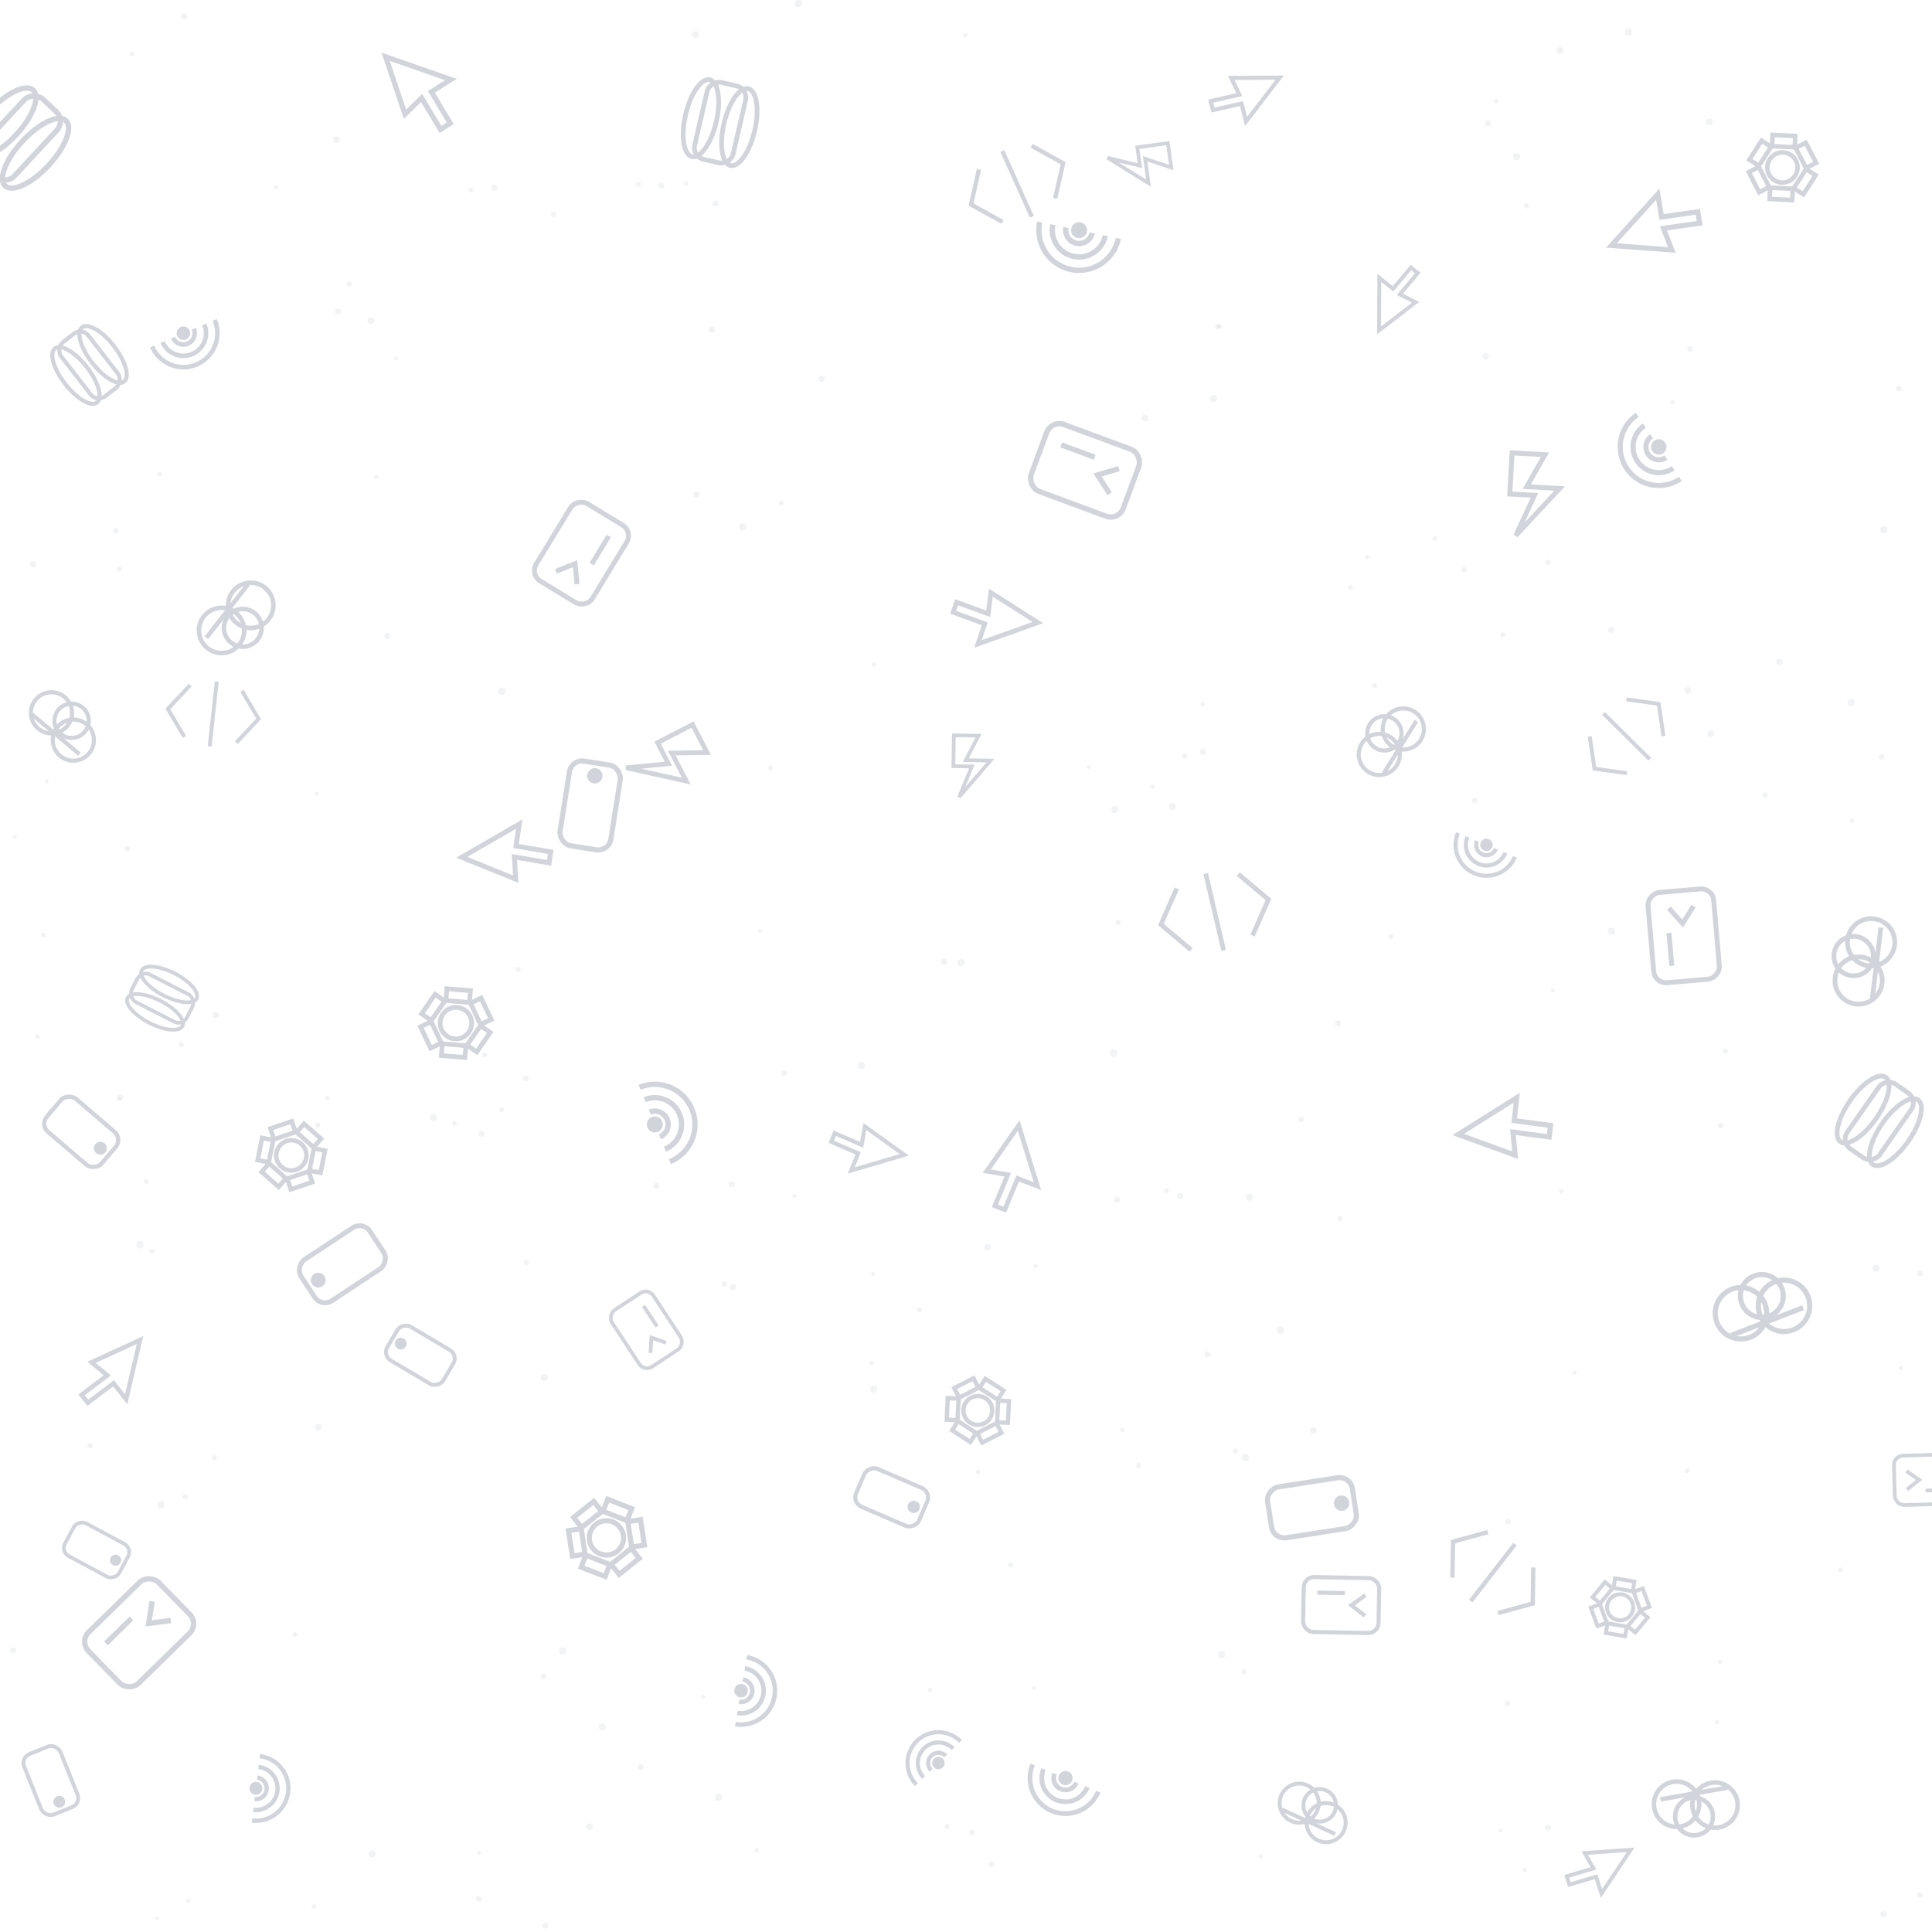 <svg xmlns="http://www.w3.org/2000/svg" width="512" height="512" viewBox="0 0 512 512" shape-rendering="geometricPrecision">
<rect width="512" height="512" fill="#ffffff" />
<g transform="translate(3.84,466.42) rotate(338.14) scale(0.864)" stroke="#d1d5db" stroke-width="1.2" fill="none"><rect x="2" y="0" width="12" height="20" rx="3" />
<circle cx="8" cy="17" r="1.2" fill="#d1d5db" />
</g>
<g transform="translate(50.39,181.57) rotate(6.27) scale(0.864)" stroke="#d1d5db" stroke-width="1.2" fill="none"><path d="M 0 0 L -6 8 L 0 16"  />
<path d="M 16 0 L 22 8 L 16 16"  />
<path d="M 8 -2 L 8 18"  />
</g>
<g transform="translate(331.94,247.93) rotate(166.88) scale(1.045)" stroke="#d1d5db" stroke-width="1.2" fill="none"><path d="M 0 0 L -6 8 L 0 16"  />
<path d="M 16 0 L 22 8 L 16 16"  />
<path d="M 8 -2 L 8 18"  />
</g>
<g transform="translate(365.27,432.82) rotate(181.11) scale(0.909)" stroke="#d1d5db" stroke-width="1.2" fill="none"><rect x="0" y="0" width="22" height="16" rx="3" />
<path d="M 4 5 L 8 8 L 4 11"  />
<line x1="10" y1="11.5" x2="18" y2="11.5" />
</g>
<g transform="translate(341.63,467.11) rotate(24.68) scale(0.864)" stroke="#d1d5db" stroke-width="1.2" fill="none"><circle cx="8" cy="10" r="6" fill="none" />
<circle cx="14" cy="8" r="5" fill="none" />
<circle cx="18" cy="12" r="6" fill="none" />
<path d="M 4 14 H 22"  />
</g>
<g transform="translate(296.45,138.03) rotate(200.32) scale(1.182)" stroke="#d1d5db" stroke-width="1.2" fill="none"><rect x="0" y="0" width="22" height="16" rx="3" />
<path d="M 4 5 L 8 8 L 4 11"  />
<line x1="10" y1="11.5" x2="18" y2="11.5" />
</g>
<g transform="translate(435.29,136.42) rotate(235.97) scale(1.136)" stroke="#d1d5db" stroke-width="1.2" fill="none"><path d="M 8 12 A 3 3 0 0 1 14 12"  />
<path d="M 5 12 A 6 6 0 0 1 17 12"  />
<path d="M 2 12 A 9 9 0 0 1 20 12"  />
<circle cx="11" cy="12" r="1.2" fill="#d1d5db" />
</g>
<g transform="translate(448.80,340.69) rotate(338.93) scale(1.136)" stroke="#d1d5db" stroke-width="1.2" fill="none"><circle cx="8" cy="10" r="6" fill="none" />
<circle cx="14" cy="8" r="5" fill="none" />
<circle cx="18" cy="12" r="6" fill="none" />
<path d="M 4 14 H 22"  />
</g>
<g transform="translate(170.76,363.53) rotate(236.65) scale(0.818)" stroke="#d1d5db" stroke-width="1.2" fill="none"><rect x="0" y="0" width="22" height="16" rx="3" />
<path d="M 4 5 L 8 8 L 4 11"  />
<line x1="10" y1="11.5" x2="18" y2="11.5" />
</g>
<g transform="translate(39.03,254.25) rotate(27.12) scale(0.818)" stroke="#d1d5db" stroke-width="1.2" fill="none"><ellipse cx="10.0" cy="4" rx="10" ry="4" fill="none" />
<rect x="0" y="4" width="20" height="10" rx="3" />
<ellipse cx="10.0" cy="14" rx="10" ry="4" fill="none" />
</g>
<g transform="translate(13.89,177.27) rotate(39.92) scale(0.909)" stroke="#d1d5db" stroke-width="1.2" fill="none"><circle cx="8" cy="10" r="6" fill="none" />
<circle cx="14" cy="8" r="5" fill="none" />
<circle cx="18" cy="12" r="6" fill="none" />
<path d="M 4 14 H 22"  />
</g>
<g transform="translate(339.14,20.58) rotate(97.80) scale(0.909)" stroke="#d1d5db" stroke-width="1.2" fill="none"><polygon points="0,0 14,8 9,10 12,18 9.5,19 6.5,11 2,14" />
</g>
<g transform="translate(398.94,237.83) rotate(202.72) scale(0.909)" stroke="#d1d5db" stroke-width="1.2" fill="none"><path d="M 8 12 A 3 3 0 0 1 14 12"  />
<path d="M 5 12 A 6 6 0 0 1 17 12"  />
<path d="M 2 12 A 9 9 0 0 1 20 12"  />
<circle cx="11" cy="12" r="1.2" fill="#d1d5db" />
</g>
<g transform="translate(174.95,418.03) rotate(171.34) scale(1.136)" stroke="#d1d5db" stroke-width="1.2" fill="none"><circle cx="11" cy="11" r="4" fill="none" />
<rect x="16.50" y="8.00" width="3" height="6" transform="rotate(0.00,18.00,11.00)" />
<rect x="13.00" y="14.06" width="3" height="6" transform="rotate(60.00,14.50,17.06)" />
<rect x="6.00" y="14.06" width="3" height="6" transform="rotate(120.00,7.50,17.06)" />
<rect x="2.50" y="8.00" width="3" height="6" transform="rotate(180.00,4.00,11.00)" />
<rect x="6.00" y="1.94" width="3" height="6" transform="rotate(240.00,7.50,4.94)" />
<rect x="13.00" y="1.94" width="3" height="6" transform="rotate(300.00,14.50,4.94)" />
</g>
<g transform="translate(225.07,399.90) rotate(293.31) scale(0.909)" stroke="#d1d5db" stroke-width="1.2" fill="none"><rect x="2" y="0" width="12" height="20" rx="3" />
<circle cx="8" cy="17" r="1.2" fill="#d1d5db" />
</g>
<g transform="translate(63.42,95.04) rotate(156.98) scale(1.000)" stroke="#d1d5db" stroke-width="1.2" fill="none"><path d="M 8 12 A 3 3 0 0 1 14 12"  />
<path d="M 5 12 A 6 6 0 0 1 17 12"  />
<path d="M 2 12 A 9 9 0 0 1 20 12"  />
<circle cx="11" cy="12" r="1.2" fill="#d1d5db" />
</g>
<g transform="translate(52.78,430.37) rotate(135.66) scale(1.182)" stroke="#d1d5db" stroke-width="1.2" fill="none"><rect x="0" y="0" width="22" height="16" rx="3" />
<path d="M 4 5 L 8 8 L 4 11"  />
<line x1="10" y1="11.5" x2="18" y2="11.5" />
</g>
<g transform="translate(80.47,464.89) rotate(96.96) scale(0.955)" stroke="#d1d5db" stroke-width="1.2" fill="none"><path d="M 8 12 A 3 3 0 0 1 14 12"  />
<path d="M 5 12 A 6 6 0 0 1 17 12"  />
<path d="M 2 12 A 9 9 0 0 1 20 12"  />
<circle cx="11" cy="12" r="1.2" fill="#d1d5db" />
</g>
<g transform="translate(202.36,24.44) rotate(103.01) scale(1.045)" stroke="#d1d5db" stroke-width="1.2" fill="none"><ellipse cx="10.0" cy="4" rx="10" ry="4" fill="none" />
<rect x="0" y="4" width="20" height="10" rx="3" />
<ellipse cx="10.0" cy="14" rx="10" ry="4" fill="none" />
</g>
<g transform="translate(259.44,44.89) rotate(335.82) scale(0.955)" stroke="#d1d5db" stroke-width="1.2" fill="none"><path d="M 0 0 L -6 8 L 0 16"  />
<path d="M 16 0 L 22 8 L 16 16"  />
<path d="M 8 -2 L 8 18"  />
</g>
<g transform="translate(483.87,33.91) rotate(92.67) scale(1.000)" stroke="#d1d5db" stroke-width="1.2" fill="none"><circle cx="11" cy="11" r="4" fill="none" />
<rect x="16.50" y="8.00" width="3" height="6" transform="rotate(0.00,18.00,11.00)" />
<rect x="13.00" y="14.06" width="3" height="6" transform="rotate(60.00,14.50,17.06)" />
<rect x="6.00" y="14.06" width="3" height="6" transform="rotate(120.00,7.50,17.06)" />
<rect x="2.50" y="8.00" width="3" height="6" transform="rotate(180.00,4.00,11.00)" />
<rect x="6.00" y="1.94" width="3" height="6" transform="rotate(240.00,7.50,4.94)" />
<rect x="13.00" y="1.94" width="3" height="6" transform="rotate(300.00,14.50,4.94)" />
</g>
<g transform="translate(453.86,235.30) rotate(85.08) scale(1.091)" stroke="#d1d5db" stroke-width="1.2" fill="none"><rect x="0" y="0" width="22" height="16" rx="3" />
<path d="M 4 5 L 8 8 L 4 11"  />
<line x1="10" y1="11.5" x2="18" y2="11.5" />
</g>
<g transform="translate(263.70,359.64) rotate(62.89) scale(0.955)" stroke="#d1d5db" stroke-width="1.2" fill="none"><circle cx="11" cy="11" r="4" fill="none" />
<rect x="16.50" y="8.00" width="3" height="6" transform="rotate(0.00,18.00,11.00)" />
<rect x="13.00" y="14.06" width="3" height="6" transform="rotate(60.00,14.50,17.06)" />
<rect x="6.00" y="14.06" width="3" height="6" transform="rotate(120.00,7.50,17.06)" />
<rect x="2.50" y="8.00" width="3" height="6" transform="rotate(180.00,4.00,11.00)" />
<rect x="6.00" y="1.94" width="3" height="6" transform="rotate(240.00,7.50,4.94)" />
<rect x="13.00" y="1.94" width="3" height="6" transform="rotate(300.00,14.50,4.94)" />
</g>
<g transform="translate(464.11,486.85) rotate(170.08) scale(1.000)" stroke="#d1d5db" stroke-width="1.2" fill="none"><circle cx="8" cy="10" r="6" fill="none" />
<circle cx="14" cy="8" r="5" fill="none" />
<circle cx="18" cy="12" r="6" fill="none" />
<path d="M 4 14 H 22"  />
</g>
<g transform="translate(24.61,84.52) rotate(52.17) scale(0.909)" stroke="#d1d5db" stroke-width="1.2" fill="none"><ellipse cx="10.0" cy="4" rx="10" ry="4" fill="none" />
<rect x="0" y="4" width="20" height="10" rx="3" />
<ellipse cx="10.0" cy="14" rx="10" ry="4" fill="none" />
</g>
<g transform="translate(365.46,87.56) rotate(240.57) scale(0.864)" stroke="#d1d5db" stroke-width="1.2" fill="none"><polygon points="0,0 14,8 9,10 12,18 9.5,19 6.5,11 2,14" />
</g>
<g transform="translate(421.29,195.17) rotate(314.74) scale(0.864)" stroke="#d1d5db" stroke-width="1.2" fill="none"><path d="M 0 0 L -6 8 L 0 16"  />
<path d="M 16 0 L 22 8 L 16 16"  />
<path d="M 8 -2 L 8 18"  />
</g>
<g transform="translate(295.81,77.53) rotate(191.75) scale(1.182)" stroke="#d1d5db" stroke-width="1.2" fill="none"><path d="M 8 12 A 3 3 0 0 1 14 12"  />
<path d="M 5 12 A 6 6 0 0 1 17 12"  />
<path d="M 2 12 A 9 9 0 0 1 20 12"  />
<circle cx="11" cy="12" r="1.2" fill="#d1d5db" />
</g>
<g transform="translate(210.05,439.21) rotate(99.63) scale(1.000)" stroke="#d1d5db" stroke-width="1.2" fill="none"><path d="M 8 12 A 3 3 0 0 1 14 12"  />
<path d="M 5 12 A 6 6 0 0 1 17 12"  />
<path d="M 2 12 A 9 9 0 0 1 20 12"  />
<circle cx="11" cy="12" r="1.2" fill="#d1d5db" />
</g>
<g transform="translate(140.40,152.29) rotate(301.37) scale(1.091)" stroke="#d1d5db" stroke-width="1.2" fill="none"><rect x="0" y="0" width="22" height="16" rx="3" />
<path d="M 4 5 L 8 8 L 4 11"  />
<line x1="10" y1="11.5" x2="18" y2="11.5" />
</g>
<g transform="translate(251.14,194.84) rotate(0.88) scale(0.818)" stroke="#d1d5db" stroke-width="1.2" fill="none"><polygon points="2,0 10,0 6,8 14,8 4,20 8,10 2,10" />
</g>
<g transform="translate(95.02,321.75) rotate(56.59) scale(1.091)" stroke="#d1d5db" stroke-width="1.2" fill="none"><rect x="2" y="0" width="12" height="20" rx="3" />
<circle cx="8" cy="17" r="1.2" fill="#d1d5db" />
</g>
<g transform="translate(105.51,265.66) rotate(334.68) scale(1.045)" stroke="#d1d5db" stroke-width="1.2" fill="none"><circle cx="11" cy="11" r="4" fill="none" />
<rect x="16.50" y="8.00" width="3" height="6" transform="rotate(0.00,18.00,11.00)" />
<rect x="13.00" y="14.06" width="3" height="6" transform="rotate(60.00,14.50,17.06)" />
<rect x="6.00" y="14.06" width="3" height="6" transform="rotate(120.00,7.50,17.06)" />
<rect x="2.50" y="8.00" width="3" height="6" transform="rotate(180.00,4.00,11.00)" />
<rect x="6.00" y="1.94" width="3" height="6" transform="rotate(240.00,7.50,4.94)" />
<rect x="13.00" y="1.94" width="3" height="6" transform="rotate(300.00,14.50,4.94)" />
</g>
<g transform="translate(337.84,410.29) rotate(261.20) scale(1.136)" stroke="#d1d5db" stroke-width="1.2" fill="none"><rect x="2" y="0" width="12" height="20" rx="3" />
<circle cx="8" cy="17" r="1.2" fill="#d1d5db" />
</g>
<g transform="translate(501.85,385.83) rotate(358.44) scale(0.818)" stroke="#d1d5db" stroke-width="1.2" fill="none"><rect x="0" y="0" width="22" height="16" rx="3" />
<path d="M 4 5 L 8 8 L 4 11"  />
<line x1="10" y1="11.5" x2="18" y2="11.5" />
</g>
<g transform="translate(288.18,487.20) rotate(202.51) scale(1.045)" stroke="#d1d5db" stroke-width="1.2" fill="none"><path d="M 8 12 A 3 3 0 0 1 14 12"  />
<path d="M 5 12 A 6 6 0 0 1 17 12"  />
<path d="M 2 12 A 9 9 0 0 1 20 12"  />
<circle cx="11" cy="12" r="1.2" fill="#d1d5db" />
</g>
<g transform="translate(37.11,355.12) rotate(73.44) scale(1.000)" stroke="#d1d5db" stroke-width="1.2" fill="none"><polygon points="0,0 14,8 9,10 12,18 9.5,19 6.5,11 2,14" />
</g>
<g transform="translate(269.96,298.26) rotate(43.06) scale(1.045)" stroke="#d1d5db" stroke-width="1.2" fill="none"><polygon points="0,0 14,8 9,10 12,18 9.5,19 6.5,11 2,14" />
</g>
<g transform="translate(79.26,160.26) rotate(127.95) scale(1.000)" stroke="#d1d5db" stroke-width="1.2" fill="none"><circle cx="8" cy="10" r="6" fill="none" />
<circle cx="14" cy="8" r="5" fill="none" />
<circle cx="18" cy="12" r="6" fill="none" />
<path d="M 4 14 H 22"  />
</g>
<g transform="translate(432.16,490.22) rotate(94.11) scale(0.864)" stroke="#d1d5db" stroke-width="1.2" fill="none"><polygon points="0,0 14,8 9,10 12,18 9.5,19 6.5,11 2,14" />
</g>
<g transform="translate(9.30,299.55) rotate(310.52) scale(0.955)" stroke="#d1d5db" stroke-width="1.2" fill="none"><rect x="2" y="0" width="12" height="20" rx="3" />
<circle cx="8" cy="17" r="1.2" fill="#d1d5db" />
</g>
<g transform="translate(353.97,201.29) rotate(301.98) scale(0.909)" stroke="#d1d5db" stroke-width="1.2" fill="none"><circle cx="8" cy="10" r="6" fill="none" />
<circle cx="14" cy="8" r="5" fill="none" />
<circle cx="18" cy="12" r="6" fill="none" />
<path d="M 4 14 H 22"  />
</g>
<g transform="translate(20.93,35.17) rotate(132.88) scale(1.182)" stroke="#d1d5db" stroke-width="1.2" fill="none"><ellipse cx="10.0" cy="4" rx="10" ry="4" fill="none" />
<rect x="0" y="4" width="20" height="10" rx="3" />
<ellipse cx="10.0" cy="14" rx="10" ry="4" fill="none" />
</g>
<g transform="translate(309.27,36.30) rotate(82.05) scale(0.818)" stroke="#d1d5db" stroke-width="1.2" fill="none"><polygon points="2,0 10,0 6,8 14,8 4,20 8,10 2,10" />
</g>
<g transform="translate(481.17,266.89) rotate(276.88) scale(1.045)" stroke="#d1d5db" stroke-width="1.2" fill="none"><circle cx="8" cy="10" r="6" fill="none" />
<circle cx="14" cy="8" r="5" fill="none" />
<circle cx="18" cy="12" r="6" fill="none" />
<path d="M 4 14 H 22"  />
</g>
<g transform="translate(15.28,412.67) rotate(298.20) scale(0.818)" stroke="#d1d5db" stroke-width="1.2" fill="none"><rect x="2" y="0" width="12" height="20" rx="3" />
<circle cx="8" cy="17" r="1.2" fill="#d1d5db" />
</g>
<g transform="translate(182.58,190.16) rotate(62.66) scale(1.045)" stroke="#d1d5db" stroke-width="1.2" fill="none"><polygon points="2,0 10,0 6,8 14,8 4,20 8,10 2,10" />
</g>
<g transform="translate(396.97,427.47) rotate(217.86) scale(0.955)" stroke="#d1d5db" stroke-width="1.2" fill="none"><path d="M 0 0 L -6 8 L 0 16"  />
<path d="M 16 0 L 22 8 L 16 16"  />
<path d="M 8 -2 L 8 18"  />
</g>
<g transform="translate(239.64,306.05) rotate(133.85) scale(0.909)" stroke="#d1d5db" stroke-width="1.2" fill="none"><polygon points="0,0 14,8 9,10 12,18 9.5,19 6.5,11 2,14" />
</g>
<g transform="translate(398.54,119.90) rotate(3.15) scale(1.091)" stroke="#d1d5db" stroke-width="1.2" fill="none"><polygon points="2,0 10,0 6,8 14,8 4,20 8,10 2,10" />
</g>
<g transform="translate(61.68,307.15) rotate(311.43) scale(1.000)" stroke="#d1d5db" stroke-width="1.2" fill="none"><circle cx="11" cy="11" r="4" fill="none" />
<rect x="16.50" y="8.00" width="3" height="6" transform="rotate(0.00,18.00,11.00)" />
<rect x="13.00" y="14.06" width="3" height="6" transform="rotate(60.00,14.50,17.06)" />
<rect x="6.00" y="14.06" width="3" height="6" transform="rotate(120.00,7.50,17.06)" />
<rect x="2.50" y="8.00" width="3" height="6" transform="rotate(180.00,4.00,11.00)" />
<rect x="6.00" y="1.94" width="3" height="6" transform="rotate(240.00,7.50,4.94)" />
<rect x="13.00" y="1.94" width="3" height="6" transform="rotate(300.00,14.50,4.94)" />
</g>
<g transform="translate(275.04,164.99) rotate(130.63) scale(1.045)" stroke="#d1d5db" stroke-width="1.2" fill="none"><polygon points="0,0 14,8 9,10 12,18 9.5,19 6.5,11 2,14" />
</g>
<g transform="translate(233.92,466.42) rotate(315.66) scale(0.909)" stroke="#d1d5db" stroke-width="1.2" fill="none"><path d="M 8 12 A 3 3 0 0 1 14 12"  />
<path d="M 5 12 A 6 6 0 0 1 17 12"  />
<path d="M 2 12 A 9 9 0 0 1 20 12"  />
<circle cx="11" cy="12" r="1.2" fill="#d1d5db" />
</g>
<g transform="translate(122.38,227.19) rotate(300.23) scale(1.091)" stroke="#d1d5db" stroke-width="1.2" fill="none"><polygon points="0,0 14,8 9,10 12,18 9.5,19 6.5,11 2,14" />
</g>
<g transform="translate(484.33,300.22) rotate(304.94) scale(1.045)" stroke="#d1d5db" stroke-width="1.2" fill="none"><ellipse cx="10.0" cy="4" rx="10" ry="4" fill="none" />
<rect x="0" y="4" width="20" height="10" rx="3" />
<ellipse cx="10.0" cy="14" rx="10" ry="4" fill="none" />
</g>
<g transform="translate(386.44,300.65) rotate(298.11) scale(1.136)" stroke="#d1d5db" stroke-width="1.2" fill="none"><polygon points="0,0 14,8 9,10 12,18 9.5,19 6.5,11 2,14" />
</g>
<g transform="translate(427.04,65.05) rotate(282.39) scale(1.136)" stroke="#d1d5db" stroke-width="1.2" fill="none"><polygon points="0,0 14,8 9,10 12,18 9.5,19 6.5,11 2,14" />
</g>
<g transform="translate(122.35,357.63) rotate(120.71) scale(0.864)" stroke="#d1d5db" stroke-width="1.2" fill="none"><rect x="2" y="0" width="12" height="20" rx="3" />
<circle cx="8" cy="17" r="1.2" fill="#d1d5db" />
</g>
<g transform="translate(181.75,280.60) rotate(67.80) scale(1.182)" stroke="#d1d5db" stroke-width="1.2" fill="none"><path d="M 8 12 A 3 3 0 0 1 14 12"  />
<path d="M 5 12 A 6 6 0 0 1 17 12"  />
<path d="M 2 12 A 9 9 0 0 1 20 12"  />
<circle cx="11" cy="12" r="1.2" fill="#d1d5db" />
</g>
<g transform="translate(163.61,226.09) rotate(188.95) scale(1.136)" stroke="#d1d5db" stroke-width="1.2" fill="none"><rect x="2" y="0" width="12" height="20" rx="3" />
<circle cx="8" cy="17" r="1.2" fill="#d1d5db" />
</g>
<g transform="translate(102.19,15.04) rotate(349.50) scale(1.136)" stroke="#d1d5db" stroke-width="1.2" fill="none"><polygon points="0,0 14,8 9,10 12,18 9.5,19 6.5,11 2,14" />
</g>
<g transform="translate(430.61,439.33) rotate(219.63) scale(0.864)" stroke="#d1d5db" stroke-width="1.2" fill="none"><circle cx="11" cy="11" r="4" fill="none" />
<rect x="16.50" y="8.00" width="3" height="6" transform="rotate(0.00,18.00,11.00)" />
<rect x="13.00" y="14.06" width="3" height="6" transform="rotate(60.00,14.50,17.06)" />
<rect x="6.00" y="14.06" width="3" height="6" transform="rotate(120.00,7.50,17.06)" />
<rect x="2.50" y="8.00" width="3" height="6" transform="rotate(180.00,4.00,11.00)" />
<rect x="6.00" y="1.94" width="3" height="6" transform="rotate(240.00,7.50,4.94)" />
<rect x="13.00" y="1.94" width="3" height="6" transform="rotate(300.00,14.50,4.94)" />
</g>
<circle cx="310.683" cy="213.762" r="0.927" fill="#d1d5db" opacity="0.28" />
<circle cx="267.83" cy="414.692" r="0.718" fill="#d1d5db" opacity="0.28" />
<circle cx="132.946" cy="294.116" r="0.658" fill="#d1d5db" opacity="0.28" />
<circle cx="83.923" cy="210.353" r="0.517" fill="#d1d5db" opacity="0.28" />
<circle cx="295.069" cy="279.125" r="0.991" fill="#d1d5db" opacity="0.28" />
<circle cx="321.626" cy="105.61" r="0.959" fill="#d1d5db" opacity="0.28" />
<circle cx="12.393" cy="207.036" r="0.535" fill="#d1d5db" opacity="0.28" />
<circle cx="452.964" cy="32.299" r="0.908" fill="#d1d5db" opacity="0.28" />
<circle cx="453.311" cy="194.409" r="0.891" fill="#d1d5db" opacity="0.28" />
<circle cx="262.735" cy="494.049" r="0.76" fill="#d1d5db" opacity="0.28" />
<circle cx="231.399" cy="337.636" r="0.532" fill="#d1d5db" opacity="0.28" />
<circle cx="413.404" cy="13.372" r="0.922" fill="#d1d5db" opacity="0.28" />
<circle cx="92.461" cy="75.196" r="0.714" fill="#d1d5db" opacity="0.28" />
<circle cx="48.017" cy="276.812" r="0.668" fill="#d1d5db" opacity="0.28" />
<circle cx="380.296" cy="142.732" r="0.658" fill="#d1d5db" opacity="0.28" />
<circle cx="33.756" cy="224.894" r="0.721" fill="#d1d5db" opacity="0.28" />
<circle cx="499.229" cy="140.384" r="0.99" fill="#d1d5db" opacity="0.28" />
<circle cx="503.199" cy="102.955" r="0.761" fill="#d1d5db" opacity="0.28" />
<circle cx="471.568" cy="175.419" r="0.839" fill="#d1d5db" opacity="0.28" />
<circle cx="211.542" cy="0.947" r="0.977" fill="#d1d5db" opacity="0.28" />
<circle cx="431.554" cy="8.492" r="0.939" fill="#d1d5db" opacity="0.28" />
<circle cx="390.783" cy="212.15" r="0.748" fill="#d1d5db" opacity="0.28" />
<circle cx="169.805" cy="468.253" r="0.791" fill="#d1d5db" opacity="0.28" />
<circle cx="127.648" cy="300.471" r="0.788" fill="#d1d5db" opacity="0.28" />
<circle cx="368.614" cy="248.233" r="0.734" fill="#d1d5db" opacity="0.28" />
<circle cx="8.738" cy="149.546" r="0.783" fill="#d1d5db" opacity="0.28" />
<circle cx="200.516" cy="490.366" r="0.589" fill="#d1d5db" opacity="0.28" />
<circle cx="89.142" cy="37.046" r="0.893" fill="#d1d5db" opacity="0.28" />
<circle cx="188.654" cy="87.319" r="0.879" fill="#d1d5db" opacity="0.28" />
<circle cx="411.484" cy="262.475" r="0.517" fill="#d1d5db" opacity="0.28" />
<circle cx="137.336" cy="256.921" r="0.673" fill="#d1d5db" opacity="0.28" />
<circle cx="30.69" cy="140.631" r="0.759" fill="#d1d5db" opacity="0.28" />
<circle cx="467.803" cy="210.719" r="0.741" fill="#d1d5db" opacity="0.28" />
<circle cx="362.247" cy="147.632" r="0.591" fill="#d1d5db" opacity="0.28" />
<circle cx="31.634" cy="150.837" r="0.723" fill="#d1d5db" opacity="0.28" />
<circle cx="89.634" cy="82.551" r="0.822" fill="#d1d5db" opacity="0.28" />
<circle cx="159.6" cy="457.606" r="0.955" fill="#d1d5db" opacity="0.28" />
<circle cx="427.008" cy="166.949" r="0.814" fill="#d1d5db" opacity="0.28" />
<circle cx="105.01" cy="94.997" r="0.516" fill="#d1d5db" opacity="0.28" />
<circle cx="255.848" cy="9.241" r="0.581" fill="#d1d5db" opacity="0.28" />
<circle cx="331.147" cy="317.263" r="0.935" fill="#d1d5db" opacity="0.28" />
<circle cx="295.412" cy="214.523" r="0.948" fill="#d1d5db" opacity="0.28" />
<circle cx="503.652" cy="362.557" r="0.519" fill="#d1d5db" opacity="0.28" />
<circle cx="410.288" cy="484.306" r="0.762" fill="#d1d5db" opacity="0.28" />
<circle cx="207.796" cy="284.395" r="0.759" fill="#d1d5db" opacity="0.28" />
<circle cx="274.473" cy="335.53" r="0.55" fill="#d1d5db" opacity="0.28" />
<circle cx="37.102" cy="329.873" r="0.981" fill="#d1d5db" opacity="0.28" />
<circle cx="427.011" cy="246.746" r="0.924" fill="#d1d5db" opacity="0.28" />
<circle cx="394.342" cy="32.633" r="0.801" fill="#d1d5db" opacity="0.28" />
<circle cx="399.501" cy="451.42" r="0.676" fill="#d1d5db" opacity="0.28" />
<circle cx="303.451" cy="110.744" r="0.903" fill="#d1d5db" opacity="0.28" />
<circle cx="228.309" cy="282.384" r="0.961" fill="#d1d5db" opacity="0.28" />
<circle cx="344.804" cy="296.732" r="0.7" fill="#d1d5db" opacity="0.28" />
<circle cx="296.02" cy="317.965" r="0.831" fill="#d1d5db" opacity="0.28" />
<circle cx="329.654" cy="443.008" r="0.671" fill="#d1d5db" opacity="0.28" />
<circle cx="124.821" cy="50.392" r="0.65" fill="#d1d5db" opacity="0.28" />
<circle cx="34.972" cy="14.295" r="0.649" fill="#d1d5db" opacity="0.28" />
<circle cx="312.777" cy="316.944" r="0.815" fill="#d1d5db" opacity="0.28" />
<circle cx="40.297" cy="331.627" r="0.676" fill="#d1d5db" opacity="0.28" />
<circle cx="181.791" cy="48.658" r="0.565" fill="#d1d5db" opacity="0.28" />
<circle cx="230.997" cy="361.201" r="0.563" fill="#d1d5db" opacity="0.28" />
<circle cx="31.601" cy="291.167" r="0.516" fill="#d1d5db" opacity="0.28" />
<circle cx="173.939" cy="314.279" r="0.799" fill="#d1d5db" opacity="0.28" />
<circle cx="257.607" cy="485.537" r="0.718" fill="#d1d5db" opacity="0.28" />
<circle cx="184.357" cy="9.18" r="0.957" fill="#d1d5db" opacity="0.28" />
<circle cx="98.293" cy="84.967" r="0.929" fill="#d1d5db" opacity="0.28" />
<circle cx="320.008" cy="358.917" r="0.828" fill="#d1d5db" opacity="0.28" />
<circle cx="194.228" cy="341.114" r="0.858" fill="#d1d5db" opacity="0.28" />
<circle cx="132.991" cy="183.183" r="0.977" fill="#d1d5db" opacity="0.28" />
<circle cx="413.794" cy="315.722" r="0.624" fill="#d1d5db" opacity="0.28" />
<circle cx="297.424" cy="378.95" r="0.529" fill="#d1d5db" opacity="0.28" />
<circle cx="399.66" cy="403.218" r="0.753" fill="#d1d5db" opacity="0.28" />
<circle cx="243.657" cy="347.131" r="0.694" fill="#d1d5db" opacity="0.28" />
<circle cx="144.516" cy="510.324" r="0.781" fill="#d1d5db" opacity="0.28" />
<circle cx="196.837" cy="139.685" r="0.968" fill="#d1d5db" opacity="0.28" />
<circle cx="309.108" cy="315.537" r="0.628" fill="#d1d5db" opacity="0.28" />
<circle cx="404.092" cy="495.62" r="0.547" fill="#d1d5db" opacity="0.28" />
<circle cx="318.762" cy="186.676" r="0.648" fill="#d1d5db" opacity="0.28" />
<circle cx="144.287" cy="365.018" r="0.979" fill="#d1d5db" opacity="0.28" />
<circle cx="86.786" cy="290.994" r="0.6" fill="#d1d5db" opacity="0.28" />
<circle cx="31.855" cy="290.809" r="0.793" fill="#d1d5db" opacity="0.28" />
<circle cx="323.778" cy="438.494" r="0.951" fill="#d1d5db" opacity="0.28" />
<circle cx="190.476" cy="476.294" r="0.959" fill="#d1d5db" opacity="0.28" />
<circle cx="455.019" cy="456.398" r="0.562" fill="#d1d5db" opacity="0.28" />
<circle cx="207.058" cy="133.328" r="0.638" fill="#d1d5db" opacity="0.28" />
<circle cx="327.437" cy="384.592" r="0.689" fill="#d1d5db" opacity="0.28" />
<circle cx="210.534" cy="316.932" r="0.536" fill="#d1d5db" opacity="0.28" />
<circle cx="78.182" cy="433.181" r="0.645" fill="#d1d5db" opacity="0.28" />
<circle cx="447.898" cy="92.504" r="0.769" fill="#d1d5db" opacity="0.28" />
<circle cx="396.508" cy="26.795" r="0.621" fill="#d1d5db" opacity="0.28" />
<circle cx="296.298" cy="244.465" r="0.695" fill="#d1d5db" opacity="0.28" />
<circle cx="49.898" cy="503.688" r="0.562" fill="#d1d5db" opacity="0.28" />
<circle cx="189.637" cy="53.924" r="0.781" fill="#d1d5db" opacity="0.28" />
<circle cx="41.619" cy="508.397" r="0.567" fill="#d1d5db" opacity="0.28" />
<circle cx="193.9" cy="313.832" r="0.865" fill="#d1d5db" opacity="0.28" />
<circle cx="355.148" cy="322.931" r="0.701" fill="#d1d5db" opacity="0.28" />
<circle cx="191.97" cy="340.295" r="0.747" fill="#d1d5db" opacity="0.28" />
<circle cx="156.213" cy="484.11" r="0.904" fill="#d1d5db" opacity="0.28" />
<circle cx="398.269" cy="168.235" r="0.68" fill="#d1d5db" opacity="0.28" />
<circle cx="388.01" cy="150.946" r="0.709" fill="#d1d5db" opacity="0.28" />
<circle cx="417.264" cy="363.828" r="0.568" fill="#d1d5db" opacity="0.28" />
<circle cx="201.379" cy="246.722" r="0.521" fill="#d1d5db" opacity="0.28" />
<circle cx="3.43" cy="437.331" r="0.813" fill="#d1d5db" opacity="0.28" />
<circle cx="354.612" cy="271.225" r="0.778" fill="#d1d5db" opacity="0.28" />
<circle cx="455.991" cy="298.276" r="0.76" fill="#d1d5db" opacity="0.28" />
<circle cx="186.333" cy="449.669" r="0.52" fill="#d1d5db" opacity="0.28" />
<circle cx="9.905" cy="274.687" r="0.61" fill="#d1d5db" opacity="0.28" />
<circle cx="301.754" cy="388.388" r="0.692" fill="#d1d5db" opacity="0.28" />
<circle cx="259.224" cy="390.088" r="0.616" fill="#d1d5db" opacity="0.28" />
<circle cx="508.883" cy="337.492" r="0.818" fill="#d1d5db" opacity="0.28" />
<circle cx="38.743" cy="313.167" r="0.666" fill="#d1d5db" opacity="0.28" />
<circle cx="508.785" cy="502.196" r="0.728" fill="#d1d5db" opacity="0.28" />
<circle cx="443.235" cy="106.536" r="0.6" fill="#d1d5db" opacity="0.28" />
<circle cx="139.522" cy="334.623" r="0.706" fill="#d1d5db" opacity="0.28" />
<circle cx="3.957" cy="221.787" r="0.507" fill="#d1d5db" opacity="0.28" />
<circle cx="305.403" cy="208.508" r="0.584" fill="#d1d5db" opacity="0.28" />
<circle cx="120.457" cy="297.776" r="0.613" fill="#d1d5db" opacity="0.28" />
<circle cx="48.792" cy="4.367" r="0.819" fill="#d1d5db" opacity="0.28" />
<circle cx="73.152" cy="49.696" r="0.551" fill="#d1d5db" opacity="0.28" />
<circle cx="273.964" cy="447.327" r="0.546" fill="#d1d5db" opacity="0.28" />
<circle cx="455.826" cy="440.527" r="0.601" fill="#d1d5db" opacity="0.28" />
<circle cx="330.113" cy="386.299" r="0.958" fill="#d1d5db" opacity="0.28" />
<circle cx="102.676" cy="168.486" r="0.794" fill="#d1d5db" opacity="0.28" />
<circle cx="457.264" cy="278.544" r="0.722" fill="#d1d5db" opacity="0.28" />
<circle cx="114.871" cy="296.158" r="0.961" fill="#d1d5db" opacity="0.28" />
<circle cx="231.499" cy="368.136" r="0.929" fill="#d1d5db" opacity="0.28" />
<circle cx="339.316" cy="352.469" r="0.999" fill="#d1d5db" opacity="0.28" />
<circle cx="146.638" cy="56.91" r="0.756" fill="#d1d5db" opacity="0.28" />
<circle cx="251.044" cy="484.047" r="0.662" fill="#d1d5db" opacity="0.28" />
<circle cx="404.521" cy="54.523" r="0.705" fill="#d1d5db" opacity="0.28" />
<circle cx="149.104" cy="437.527" r="0.968" fill="#d1d5db" opacity="0.28" />
<circle cx="139.39" cy="285.793" r="0.776" fill="#d1d5db" opacity="0.28" />
<circle cx="23.862" cy="383.15" r="0.722" fill="#d1d5db" opacity="0.28" />
<circle cx="397.709" cy="485.104" r="0.527" fill="#d1d5db" opacity="0.28" />
<circle cx="204.129" cy="203.493" r="0.683" fill="#d1d5db" opacity="0.28" />
<circle cx="169.181" cy="48.815" r="0.636" fill="#d1d5db" opacity="0.28" />
<circle cx="490.585" cy="186.11" r="0.943" fill="#d1d5db" opacity="0.28" />
<circle cx="217.74" cy="100.367" r="0.826" fill="#d1d5db" opacity="0.28" />
<circle cx="487.773" cy="416.042" r="0.646" fill="#d1d5db" opacity="0.28" />
<circle cx="175.241" cy="49.208" r="0.795" fill="#d1d5db" opacity="0.28" />
<circle cx="250.195" cy="254.872" r="0.846" fill="#d1d5db" opacity="0.28" />
<circle cx="410.247" cy="149.014" r="0.71" fill="#d1d5db" opacity="0.28" />
<circle cx="261.671" cy="330.499" r="0.891" fill="#d1d5db" opacity="0.28" />
<circle cx="254.689" cy="255.093" r="0.965" fill="#d1d5db" opacity="0.28" />
<circle cx="126.894" cy="503.195" r="0.77" fill="#d1d5db" opacity="0.28" />
<circle cx="42.68" cy="398.771" r="0.954" fill="#d1d5db" opacity="0.28" />
<circle cx="357.866" cy="155.659" r="0.699" fill="#d1d5db" opacity="0.28" />
<circle cx="393.713" cy="94.417" r="0.861" fill="#d1d5db" opacity="0.28" />
<circle cx="99.698" cy="126.376" r="0.562" fill="#d1d5db" opacity="0.28" />
<circle cx="447.176" cy="389.755" r="0.638" fill="#d1d5db" opacity="0.28" />
<circle cx="318.81" cy="199.235" r="0.865" fill="#d1d5db" opacity="0.28" />
<circle cx="323.214" cy="86.488" r="0.573" fill="#d1d5db" opacity="0.28" />
<circle cx="322.654" cy="86.564" r="0.747" fill="#d1d5db" opacity="0.28" />
<circle cx="231.595" cy="176.069" r="0.614" fill="#d1d5db" opacity="0.28" />
<circle cx="57.172" cy="269.015" r="0.838" fill="#d1d5db" opacity="0.28" />
<circle cx="246.499" cy="447.859" r="0.604" fill="#d1d5db" opacity="0.28" />
<circle cx="313.984" cy="200.286" r="0.681" fill="#d1d5db" opacity="0.28" />
<circle cx="98.61" cy="491.317" r="0.924" fill="#d1d5db" opacity="0.28" />
<circle cx="84.208" cy="298.189" r="0.718" fill="#d1d5db" opacity="0.28" />
<circle cx="128.433" cy="279.502" r="0.637" fill="#d1d5db" opacity="0.28" />
<circle cx="126.943" cy="490.984" r="0.539" fill="#d1d5db" opacity="0.28" />
<circle cx="334.076" cy="491.935" r="0.547" fill="#d1d5db" opacity="0.28" />
<circle cx="11.518" cy="247.836" r="0.63" fill="#d1d5db" opacity="0.28" />
<circle cx="131.015" cy="49.734" r="0.812" fill="#d1d5db" opacity="0.28" />
<circle cx="56.826" cy="386.341" r="0.67" fill="#d1d5db" opacity="0.28" />
<circle cx="490.805" cy="217.459" r="0.555" fill="#d1d5db" opacity="0.28" />
<circle cx="84.373" cy="378.228" r="0.85" fill="#d1d5db" opacity="0.28" />
<circle cx="83.212" cy="505.272" r="0.618" fill="#d1d5db" opacity="0.28" />
<circle cx="497.184" cy="336.119" r="0.94" fill="#d1d5db" opacity="0.28" />
<circle cx="401.935" cy="41.485" r="0.925" fill="#d1d5db" opacity="0.28" />
<circle cx="184.613" cy="131.087" r="0.843" fill="#d1d5db" opacity="0.28" />
<circle cx="447.251" cy="182.936" r="0.903" fill="#d1d5db" opacity="0.28" />
<circle cx="42.283" cy="125.613" r="0.625" fill="#d1d5db" opacity="0.28" />
<circle cx="49.046" cy="396.681" r="0.734" fill="#d1d5db" opacity="0.28" />
<circle cx="364.271" cy="181.66" r="0.668" fill="#d1d5db" opacity="0.28" />
<circle cx="288.493" cy="203.285" r="0.525" fill="#d1d5db" opacity="0.28" />
<circle cx="499.145" cy="507.25" r="0.843" fill="#d1d5db" opacity="0.28" />
<circle cx="144.087" cy="444.251" r="0.714" fill="#d1d5db" opacity="0.28" />
<circle cx="348.021" cy="379.122" r="0.901" fill="#d1d5db" opacity="0.28" />
<circle cx="498.587" cy="200.597" r="0.726" fill="#d1d5db" opacity="0.28" />
</svg>
